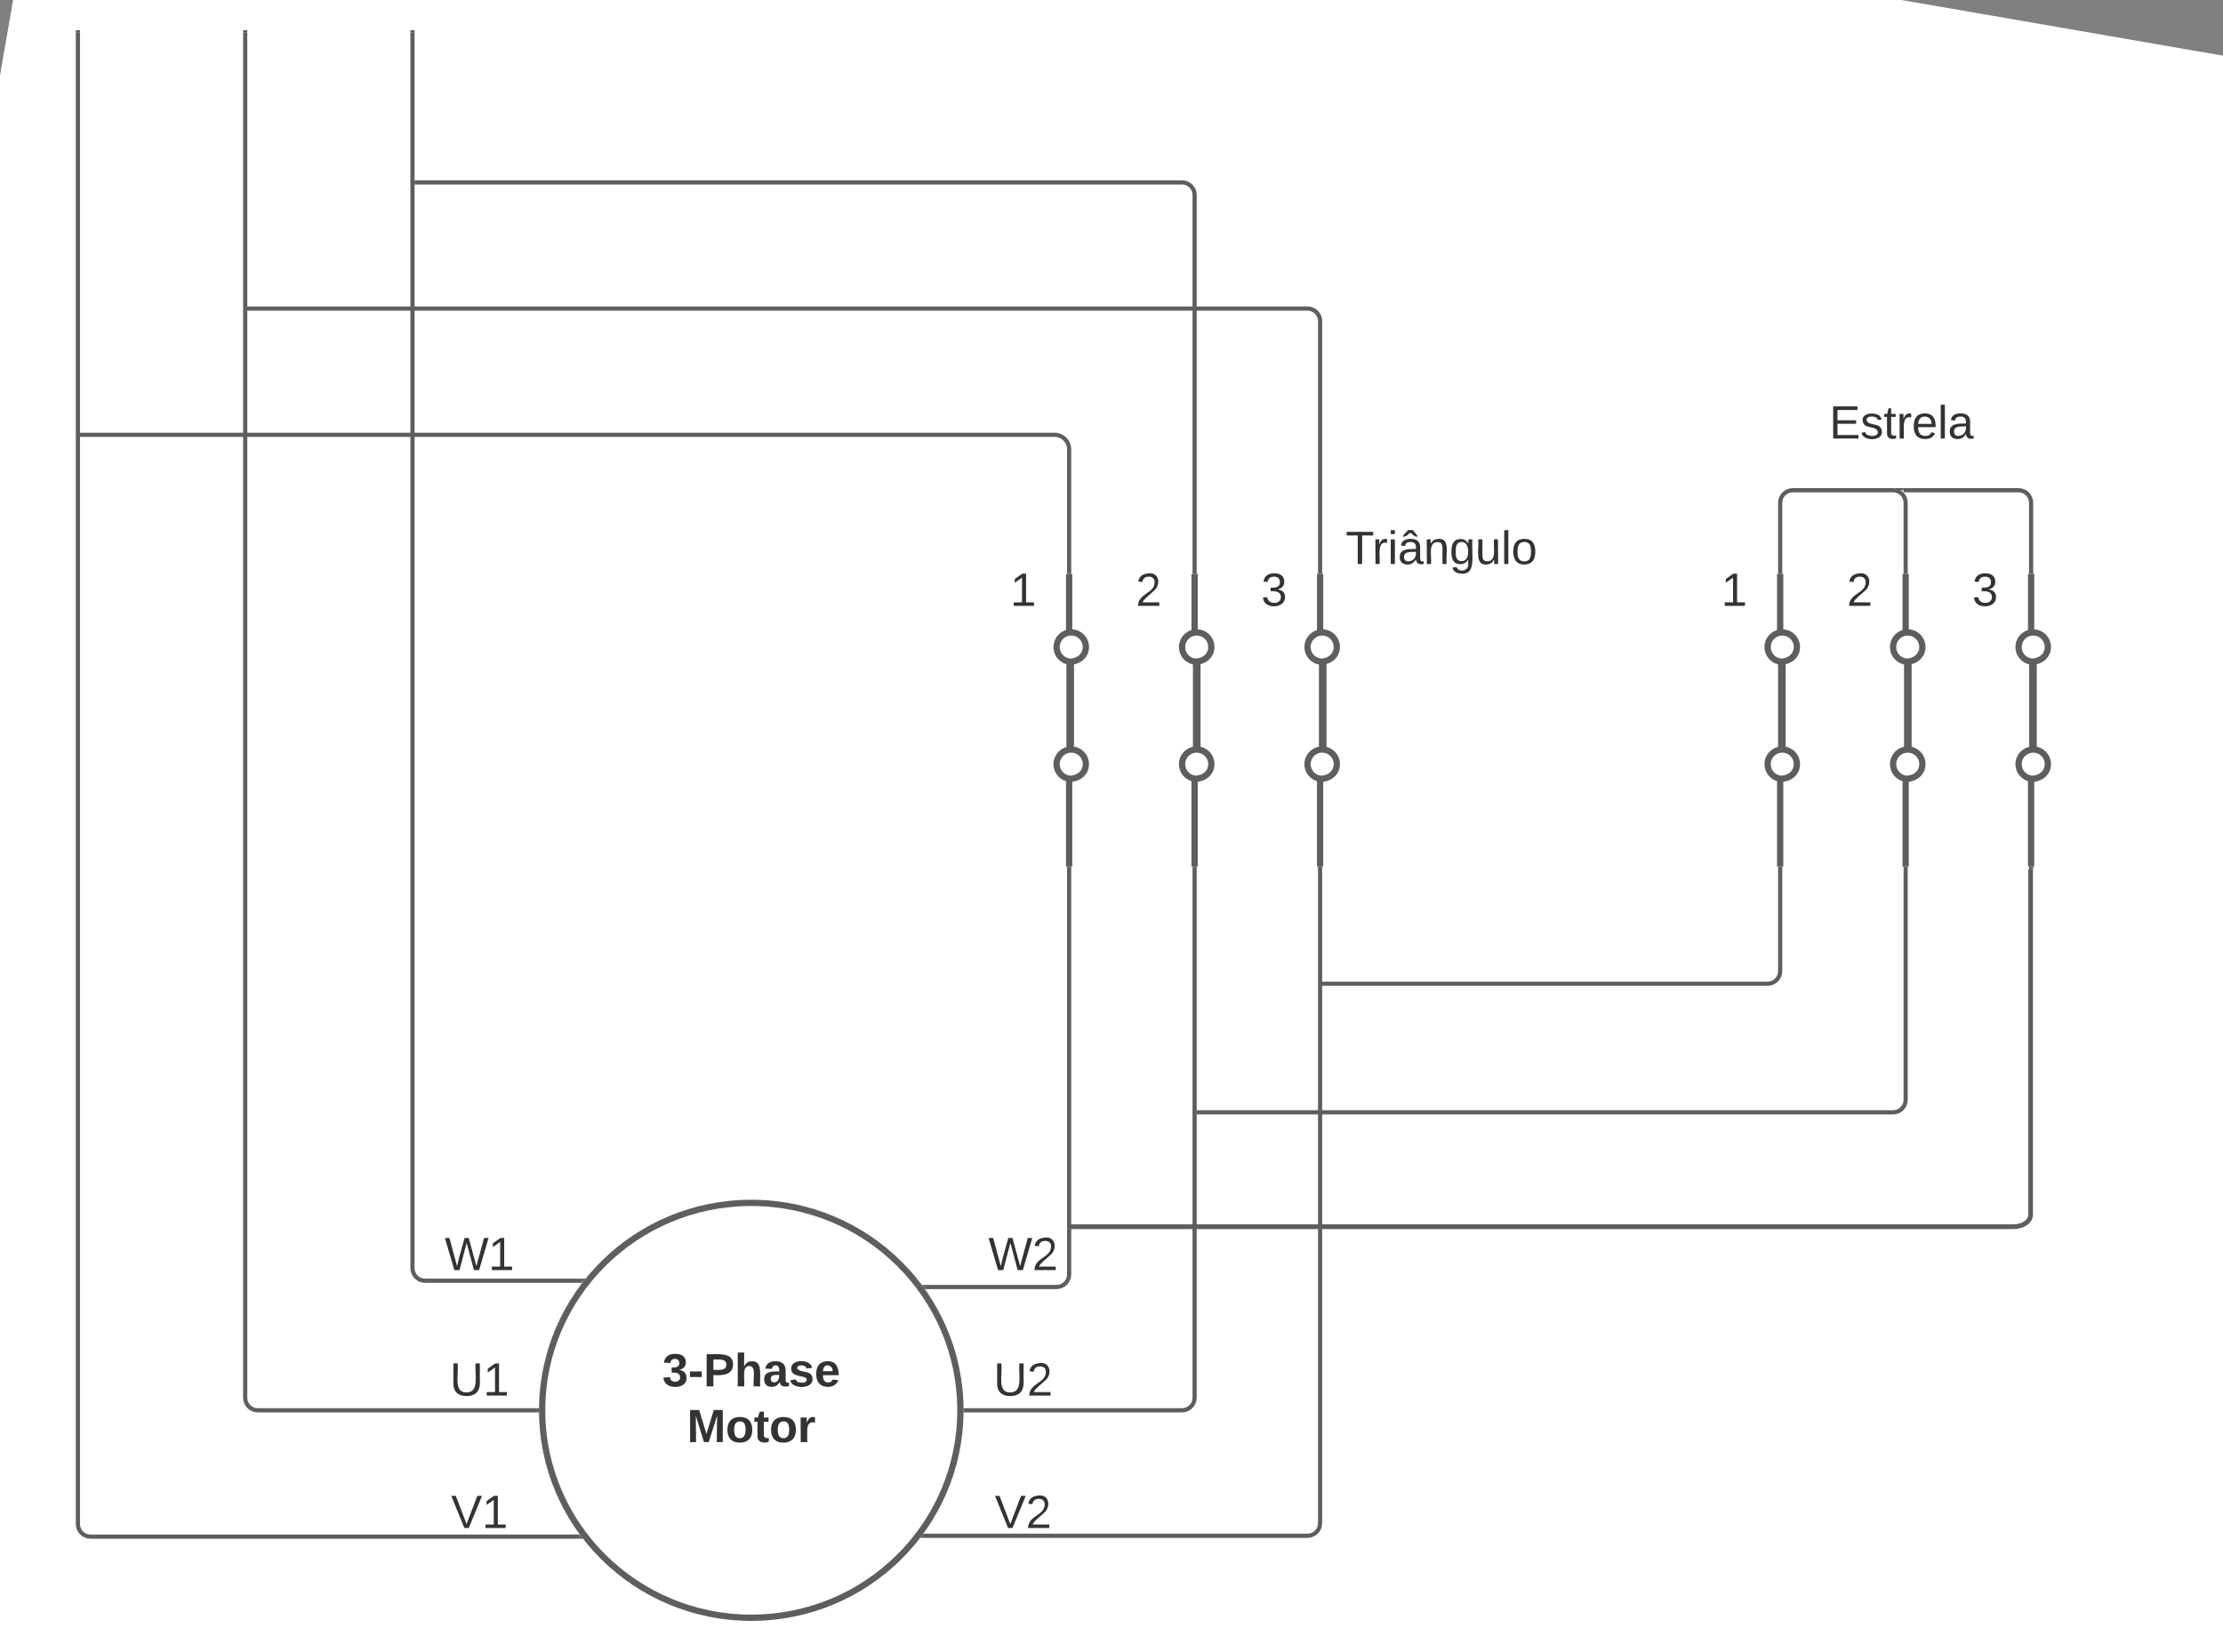 <?xml version="1.0" encoding="UTF-8" standalone="no"?>
<svg
   xmlns:lucid="lucid"
   xmlns:dc="http://purl.org/dc/elements/1.1/"
   xmlns:cc="http://creativecommons.org/ns#"
   xmlns:rdf="http://www.w3.org/1999/02/22-rdf-syntax-ns#"
   xmlns:svg="http://www.w3.org/2000/svg"
   xmlns="http://www.w3.org/2000/svg"
   xmlns:xlink="http://www.w3.org/1999/xlink"
   xmlns:sodipodi="http://sodipodi.sourceforge.net/DTD/sodipodi-0.dtd"
   xmlns:inkscape="http://www.inkscape.org/namespaces/inkscape"
   width="1063"
   height="790.2"
   version="1.1"
   id="svg292"
   sodipodi:docname="star_delta.svg"
   inkscape:version="1.0.1 (3bc2e813f5, 2020-09-07)">
  <rect width="100%" height="100%" fill="#808080" stroke="none"/>
  <style
     id="style2">&quot;padding: 50px&quot;</style>
  <defs
     id="defs296" />
  <sodipodi:namedview
     pagecolor="#ffffff"
     bordercolor="#666666"
     borderopacity="1"
     objecttolerance="10"
     gridtolerance="10"
     guidetolerance="10"
     inkscape:pageopacity="0"
     inkscape:pageshadow="2"
     inkscape:window-width="807"
     inkscape:window-height="728"
     id="namedview294"
     showgrid="false"
     inkscape:zoom="0.68084028"
     inkscape:cx="405.09679"
     inkscape:cy="377.36383"
     inkscape:window-x="547"
     inkscape:window-y="0"
     inkscape:window-maximized="0"
     inkscape:current-layer="g290"
     inkscape:document-rotation="0" />
  <g
     transform="translate(-490.753,-45.558)"
     lucid:page-tab-id="0_0"
     id="g290">
    <path
       d="M 523.272,-106.182 2366.27,212.808 2140.603,1516.622 297.605,1197.633 Z"
       fill="#ffffff"
       id="path10"
       style="stroke-width:1" />
    <path
       d="m 950,720 c 0,54.8 -44.77,99.2 -100,99.2 -55.23,0 -100,-44.4 -100,-99.2 0,-54.8 44.77,-99.2 100,-99.2 55.23,0 100,44.4 100,99.2 z"
       stroke="#5e5e5e"
       stroke-width="3"
       fill="#ffffff"
       id="path12" />
    <use
       xlink:href="#a"
       transform="translate(807.469,708.547)"
       id="use14"
       x="0"
       y="0"
       width="100%"
       height="100%" />
    <use
       xlink:href="#b"
       transform="translate(819.259,735.213)"
       id="use16"
       x="0"
       y="0"
       width="100%"
       height="100%" />
    <path
       d="M 767.8,780.4 H 534 c -3.3,0 -6,-2.7 -6,-6 V 61"
       stroke="#5e5e5e"
       stroke-width="2"
       fill="none"
       id="path18" />
    <path
       d="m 769.56,781.4 h -1.78 v -2 h 0.27 z"
       fill="#5e5e5e"
       id="path20" />
    <path
       d="M 528,61.03 V 60 M 747.5,720 H 614 c -3.3,0 -6,-2.7 -6,-6 V 61"
       stroke="#5e5e5e"
       stroke-width="2"
       fill="none"
       id="path22" />
    <path
       d="m 748.5,720 v 1 h -1.03 v -2 h 1.05 z"
       fill="#5e5e5e"
       id="path24" />
    <path
       d="M 608,61.03 V 60 M 769.03,658.03 H 694 c -3.3,0 -6,-2.7 -6,-6 V 61"
       stroke="#5e5e5e"
       stroke-width="2"
       fill="none"
       id="path26" />
    <path
       d="M 769.22,659.03 H 769 v -2 h 1.83 z"
       fill="#5e5e5e"
       id="path28" />
    <path
       d="M 688,61.03 V 60"
       stroke="#5e5e5e"
       stroke-width="2"
       fill="none"
       id="path30" />
    <path
       d="M 960,460 V 320 h 60 v 140 z"
       fill="none"
       id="path32" />
    <path
       d="m 1002,460 v -42 c 4.87,0 8,-3.13 8,-7 0,-3.87 -3.13,-7 -7,-7 -3.87,0 -7,3.13 -7,7 0,3.87 3.13,7 7,7 m -1,-56 c 4.87,0 8,-3.13 8,-7 0,-3.87 -3.13,-7 -7,-7 -3.87,0 -7,3.13 -7,7 0,3.87 3.13,7 7,7 m -1,-14 v -28"
       stroke="#5e5e5e"
       stroke-width="3"
       fill="#ffffff"
       id="path34"
       sodipodi:nodetypes="ccsssccsssccc"
       inkscape:label="path34" />
    <path
       d="M 1020,460 V 320 h 60 v 140 z"
       fill="none"
       id="path36" />
    <path
       d="m 1062,460 v -42 c 4.87,0 8,-3.13 8,-7 0,-3.87 -3.13,-7 -7,-7 -3.87,0 -7,3.13 -7,7 0,3.87 3.13,7 7,7 m -1,-56 c 4.87,0 8,-3.13 8,-7 0,-3.87 -3.13,-7 -7,-7 -3.87,0 -7,3.13 -7,7 0,3.87 3.13,7 7,7 m -1,-14 v -28"
       stroke="#5e5e5e"
       stroke-width="3"
       fill="#ffffff"
       id="path38"
       sodipodi:nodetypes="ccsssccsssccc" />
    <path
       d="M 1080,460 V 320 h 60 v 140 z"
       fill="none"
       id="path40" />
    <path
       d="m 1122,460 v -42 c 4.87,0 8,-3.13 8,-7 0,-3.87 -3.13,-7 -7,-7 -3.87,0 -7,3.13 -7,7 0,3.87 3.13,7 7,7 m -1,-56 c 4.87,0 8,-3.13 8,-7 0,-3.87 -3.13,-7 -7,-7 -3.87,0 -7,3.13 -7,7 0,3.87 3.13,7 7,7 m -1,-14 v -28"
       stroke="#5e5e5e"
       stroke-width="3"
       fill="#ffffff"
       id="path42"
       sodipodi:nodetypes="ccsssccsssccc" />
    <path
       d="m 1002,461 v 194.03 c 0,3.3 -2.7,6 -6,6 h -62.74"
       stroke="#5e5e5e"
       stroke-width="2"
       fill="none"
       id="path44" />
    <path
       d="m 1003,461.03 h -2 V 460 h 2 z m -69.7,201 H 933 l -0.16,-0.23 -1.33,-1.77 h 1.8 z"
       fill="#5e5e5e"
       id="path46" />
    <path
       d="m 1002,319 v -58.52 c 0,-3.87 -3.13,-7 -7,-7 H 529"
       stroke="#5e5e5e"
       stroke-width="2"
       fill="none"
       id="path48" />
    <path
       d="m 1003,320 h -2 v -1.03 h 2 z"
       fill="#5e5e5e"
       id="path50" />
    <path
       d="M 529.03,253.48 H 528 M 1062,461 v 253 c 0,3.3 -2.7,6 -6,6 H 952.5"
       stroke="#5e5e5e"
       stroke-width="2"
       fill="none"
       id="path52" />
    <path
       d="m 1063,461.03 h -2 V 460 h 2 z M 952.53,721 h -1.05 l 0.02,-1 v -1 h 1.03 z"
       fill="#5e5e5e"
       id="path54" />
    <path
       d="M 1062,319 V 138.8 c 0,-3.32 -2.7,-6 -6,-6 H 689"
       stroke="#5e5e5e"
       stroke-width="2"
       fill="none"
       id="path56" />
    <path
       d="m 1063,320 h -2 v -1.03 h 2 z"
       fill="#5e5e5e"
       id="path58" />
    <path
       d="M 689.03,132.8 H 688 M 932.5,780 H 1116 c 3.3,0 6,-2.68 6,-6 V 461"
       stroke="#5e5e5e"
       stroke-width="2"
       fill="none"
       id="path60" />
    <path
       d="m 932.53,781 h -1.78 l 0.34,-0.42 1.12,-1.57 h 0.3 z M 1123,461.03 h -2 V 460 h 2 z"
       fill="#5e5e5e"
       id="path62" />
    <path
       d="M 1122,319 V 199.12 c 0,-3.3 -2.7,-6 -6,-6 H 609"
       stroke="#5e5e5e"
       stroke-width="2"
       fill="none"
       id="path64" />
    <path
       d="m 1123,320 h -2 v -1.03 h 2 z"
       fill="#5e5e5e"
       id="path66" />
    <path
       d="M 609.03,193.12 H 608"
       stroke="#5e5e5e"
       stroke-width="2"
       fill="none"
       id="path68" />
    <path
       d="M 1300,460 V 320 h 60 v 140 z"
       fill="none"
       id="path70" />
    <path
       d="m 1342,460 v -42 c 4.87,0 8,-3.13 8,-7 0,-3.87 -3.13,-7 -7,-7 -3.87,0 -7,3.13 -7,7 0,3.87 3.13,7 7,7 m -1,-56 c 4.87,0 8,-3.13 8,-7 0,-3.87 -3.13,-7 -7,-7 -3.87,0 -7,3.13 -7,7 0,3.87 3.13,7 7,7 m -1,-14 v -28"
       stroke="#5e5e5e"
       stroke-width="3"
       fill="#ffffff"
       id="path72"
       sodipodi:nodetypes="ccsssccsssccc" />
    <path
       d="M 1360,460 V 320 h 60 v 140 z"
       fill="none"
       id="path74" />
    <path
       d="m 1402,460 v -42 c 4.87,0 8,-3.13 8,-7 0,-3.87 -3.13,-7 -7,-7 -3.87,0 -7,3.13 -7,7 0,3.87 3.13,7 7,7 m -1,-56 c 4.87,0 8,-3.13 8,-7 0,-3.87 -3.13,-7 -7,-7 -3.87,0 -7,3.13 -7,7 0,3.87 3.13,7 7,7 m -1,-14 v -28"
       stroke="#5e5e5e"
       stroke-width="3"
       fill="#ffffff"
       id="path76"
       sodipodi:nodetypes="ccsssccsssccc" />
    <path
       d="M 1420,460 V 320 h 60 v 140 z"
       fill="none"
       id="path78" />
    <path
       d="m 1462,460 v -42 c 4.87,0 8,-3.13 8,-7 0,-3.87 -3.13,-7 -7,-7 -3.87,0 -7,3.13 -7,7 0,3.87 3.13,7 7,7 m -1,-56 c 4.87,0 8,-3.13 8,-7 0,-3.87 -3.13,-7 -7,-7 -3.87,0 -7,3.13 -7,7 0,3.87 3.13,7 7,7 m -1,-14 v -28"
       stroke="#5e5e5e"
       stroke-width="3"
       fill="#ffffff"
       id="path80"
       sodipodi:nodetypes="ccsssccsssccc" />
    <path
       d="m 1461.757,461.098 v 165.433 c 0,3.111 -3.658,5.656 -8.129,5.656 h -451.18"
       stroke="#5e5e5e"
       stroke-width="2.26"
       fill="none"
       id="path82" />
    <path
       d="m 1463,461.03 h -2 V 460 h 2 z"
       fill="#5e5e5e"
       id="path84" />
    <path
       d="M 1123.03,642.5 H 1122 M 1402,461 v 110.5 c 0,3.3 -2.7,6 -6,6 H 1063"
       stroke="#5e5e5e"
       stroke-width="2"
       fill="none"
       id="path86" />
    <path
       d="m 1403,461.03 h -2 V 460 h 2 z"
       fill="#5e5e5e"
       id="path88" />
    <path
       d="m 1342,461 v 49 c 0,3.3 -2.7,6 -5.999,6 H 1123.03"
       stroke="#5e5e5e"
       stroke-width="2"
       fill="none"
       id="path90"
       sodipodi:nodetypes="cssc" />
    <path
       d="m 1343,461.03 h -2 V 460 h 2 z"
       fill="#5e5e5e"
       id="path92" />
    <path
       d="M 1123.03,516 H 1122 m 220,-197 v -33 c 0,-3.3 2.7,-6 6,-6 h 48 c 3.3,0 6,2.7 6,6 v 33"
       stroke="#5e5e5e"
       stroke-width="2"
       fill="none"
       id="path94" />
    <path
       d="m 1343,320 h -2 v -1.03 h 2 z m 60,0 h -2 v -1.03 h 2 z"
       fill="#5e5e5e"
       id="path96" />
    <path
       d="m 1462,319 v -33 c 0,-3.3 -2.7,-6 -6,-6 h -55"
       stroke="#5e5e5e"
       stroke-width="2"
       fill="none"
       id="path98" />
    <path
       d="m 1463,320 h -2 v -1.03 h 2 z m -61.97,-40 H 1397 v -1 h 4.03 z"
       fill="#5e5e5e"
       id="path100" />
    <path
       d="m 600,622.67 c 0,-3.32 2.7,-6 6,-6 h 228 c 3.3,0 6,2.68 6,6 V 674 c 0,3.3 -2.7,6 -6,6 H 606 c -3.3,0 -6,-2.7 -6,-6 z"
       stroke="#000000"
       stroke-opacity="0"
       stroke-width="3"
       fill="#ffffff"
       fill-opacity="0"
       id="path102" />
    <use
       xlink:href="#c"
       transform="translate(703.364,652.944)"
       id="use104"
       x="0"
       y="0"
       width="100%"
       height="100%" />
    <path
       d="m 600,682.67 c 0,-3.32 2.7,-6 6,-6 h 228 c 3.3,0 6,2.68 6,6 V 734 c 0,3.3 -2.7,6 -6,6 H 606 c -3.3,0 -6,-2.7 -6,-6 z"
       stroke="#000000"
       stroke-opacity="0"
       stroke-width="3"
       fill="#ffffff"
       fill-opacity="0"
       id="path106" />
    <use
       xlink:href="#d"
       transform="translate(705.833,712.944)"
       id="use108"
       x="0"
       y="0"
       width="100%"
       height="100%" />
    <path
       d="m 600,746 c 0,-3.3 2.7,-6 6,-6 h 228 c 3.3,0 6,2.7 6,6 v 51.33 c 0,3.32 -2.7,6 -6,6 H 606 c -3.3,0 -6,-2.68 -6,-6 z"
       stroke="#000000"
       stroke-opacity="0"
       stroke-width="3"
       fill="#ffffff"
       fill-opacity="0"
       id="path110" />
    <use
       xlink:href="#e"
       transform="translate(706.42,776.278)"
       id="use112"
       x="0"
       y="0"
       width="100%"
       height="100%" />
    <path
       d="m 860,622.67 c 0,-3.32 2.7,-6 6,-6 h 228 c 3.3,0 6,2.68 6,6 V 674 c 0,3.3 -2.7,6 -6,6 H 866 c -3.3,0 -6,-2.7 -6,-6 z"
       stroke="#000000"
       stroke-opacity="0"
       stroke-width="3"
       fill="#ffffff"
       fill-opacity="0"
       id="path114" />
    <use
       xlink:href="#f"
       transform="translate(963.364,652.944)"
       id="use116"
       x="0"
       y="0"
       width="100%"
       height="100%" />
    <path
       d="m 860,682.67 c 0,-3.32 2.7,-6 6,-6 h 228 c 3.3,0 6,2.68 6,6 V 734 c 0,3.3 -2.7,6 -6,6 H 866 c -3.3,0 -6,-2.7 -6,-6 z"
       stroke="#000000"
       stroke-opacity="0"
       stroke-width="3"
       fill="#ffffff"
       fill-opacity="0"
       id="path118" />
    <use
       xlink:href="#g"
       transform="translate(965.833,712.944)"
       id="use120"
       x="0"
       y="0"
       width="100%"
       height="100%" />
    <path
       d="m 860,746 c 0,-3.3 2.7,-6 6,-6 h 228 c 3.3,0 6,2.7 6,6 v 51.33 c 0,3.32 -2.7,6 -6,6 H 866 c -3.3,0 -6,-2.68 -6,-6 z"
       stroke="#000000"
       stroke-opacity="0"
       stroke-width="3"
       fill="#ffffff"
       fill-opacity="0"
       id="path122" />
    <use
       xlink:href="#h"
       transform="translate(966.42,776.278)"
       id="use124"
       x="0"
       y="0"
       width="100%"
       height="100%" />
    <path
       d="m 1200,306 c 0,-3.3 2.7,-6 6,-6 h 228 c 3.3,0 6,2.7 6,6 v 48 c 0,3.3 -2.7,6 -6,6 h -228 c -3.3,0 -6,-2.7 -6,-6 z"
       stroke="#000000"
       stroke-opacity="0"
       stroke-width="3"
       fill="#ffffff"
       fill-opacity="0"
       id="path126" />
    <use
       xlink:href="#i"
       transform="translate(1313.827,335.278)"
       id="use128"
       x="0"
       y="0"
       width="100%"
       height="100%" />
    <path
       d="m 1260,306 c 0,-3.3 2.7,-6 6,-6 h 228 c 3.3,0 6,2.7 6,6 v 48 c 0,3.3 -2.7,6 -6,6 h -228 c -3.3,0 -6,-2.7 -6,-6 z"
       stroke="#000000"
       stroke-opacity="0"
       stroke-width="3"
       fill="#ffffff"
       fill-opacity="0"
       id="path130" />
    <use
       xlink:href="#j"
       transform="translate(1373.827,335.278)"
       id="use132"
       x="0"
       y="0"
       width="100%"
       height="100%" />
    <path
       d="m 1320,306 c 0,-3.3 2.7,-6 6,-6 h 228 c 3.3,0 6,2.7 6,6 v 48 c 0,3.3 -2.7,6 -6,6 h -228 c -3.3,0 -6,-2.7 -6,-6 z"
       stroke="#000000"
       stroke-opacity="0"
       stroke-width="3"
       fill="#ffffff"
       fill-opacity="0"
       id="path134" />
    <use
       xlink:href="#k"
       transform="translate(1433.827,335.278)"
       id="use136"
       x="0"
       y="0"
       width="100%"
       height="100%" />
    <path
       d="m 1280,226 c 0,-3.3 2.7,-6 6,-6 h 228 c 3.3,0 6,2.7 6,6 v 48 c 0,3.3 -2.7,6 -6,6 h -228 c -3.3,0 -6,-2.7 -6,-6 z"
       stroke="#000000"
       stroke-opacity="0"
       stroke-width="3"
       fill="#ffffff"
       fill-opacity="0"
       id="path138" />
    <use
       xlink:href="#l"
       transform="translate(1365.494,255.278)"
       id="use140"
       x="0"
       y="0"
       width="100%"
       height="100%" />
    <path
       d="m 1060,286 c 0,-3.3 2.7,-6 6,-6 h 228 c 3.3,0 6,2.7 6,6 v 48 c 0,3.3 -2.7,6 -6,6 h -228 c -3.3,0 -6,-2.7 -6,-6 z"
       stroke="#000000"
       stroke-opacity="0"
       stroke-width="3"
       fill="#ffffff"
       fill-opacity="0"
       id="path142" />
    <use
       xlink:href="#m"
       transform="translate(1134.228,315.278)"
       id="use144"
       x="0"
       y="0"
       width="100%"
       height="100%" />
    <path
       d="m 860,306 c 0,-3.3 2.7,-6 6,-6 h 228 c 3.3,0 6,2.7 6,6 v 48 c 0,3.3 -2.7,6 -6,6 H 866 c -3.3,0 -6,-2.7 -6,-6 z"
       stroke="#000000"
       stroke-opacity="0"
       stroke-width="3"
       fill="#ffffff"
       fill-opacity="0"
       id="path146" />
    <g
       id="g150">
      <use
         xlink:href="#i"
         transform="translate(973.827,335.278)"
         id="use148"
         x="0"
         y="0"
         width="100%"
         height="100%" />
    </g>
    <path
       d="m 980,306 c 0,-3.3 2.7,-6 6,-6 h 228 c 3.3,0 6,2.7 6,6 v 48 c 0,3.3 -2.7,6 -6,6 H 986 c -3.3,0 -6,-2.7 -6,-6 z"
       stroke="#000000"
       stroke-opacity="0"
       stroke-width="3"
       fill="#ffffff"
       fill-opacity="0"
       id="path152" />
    <g
       id="g156">
      <use
         xlink:href="#k"
         transform="translate(1093.827,335.278)"
         id="use154"
         x="0"
         y="0"
         width="100%"
         height="100%" />
    </g>
    <path
       d="m 920,306 c 0,-3.3 2.7,-6 6,-6 h 228 c 3.3,0 6,2.7 6,6 v 48 c 0,3.3 -2.7,6 -6,6 H 926 c -3.3,0 -6,-2.7 -6,-6 z"
       stroke="#000000"
       stroke-opacity="0"
       stroke-width="3"
       fill="#ffffff"
       fill-opacity="0"
       id="path158" />
    <g
       id="g162">
      <use
         xlink:href="#j"
         transform="translate(1033.827,335.278)"
         id="use160"
         x="0"
         y="0"
         width="100%"
         height="100%" />
    </g>
    <defs
       id="defs288">
      <path
         fill="#333333"
         d="m 128,-127 c 34,4 56,21 59,58 7,91 -148,94 -172,28 -4,-9 -6,-17 -7,-26 l 51,-5 c 1,24 16,35 40,36 23,0 39,-12 38,-36 -1,-31 -31,-36 -65,-34 v -40 c 32,2 59,-3 59,-33 0,-20 -13,-33 -34,-33 -21,0 -33,13 -35,32 l -50,-3 c 6,-44 37,-68 86,-68 50,0 83,20 83,66 0,35 -22,52 -53,58"
         id="n" />
      <path
         fill="#333333"
         d="m 14,-72 v -43 h 91 v 43 H 14"
         id="o" />
      <path
         fill="#333333"
         d="m 24,-248 c 93,1 206,-16 204,79 -1,75 -69,88 -152,82 V 0 H 24 Z m 52,121 c 47,0 100,7 100,-41 0,-47 -54,-39 -100,-39 v 80"
         id="p" />
      <path
         fill="#333333"
         d="M 114,-157 C 55,-157 80,-60 75,0 H 25 v -261 h 50 l -1,109 c 12,-26 28,-41 61,-42 86,-1 58,113 63,194 h -50 c -7,-57 23,-157 -34,-157"
         id="q" />
      <path
         fill="#333333"
         d="M 133,-34 C 117,-15 103,5 69,4 32,3 11,-16 11,-54 c -1,-60 55,-63 116,-61 1,-26 -3,-47 -28,-47 -18,1 -26,9 -28,27 l -52,-2 c 7,-38 36,-58 82,-57 46,1 74,22 75,68 l 1,82 c -1,14 12,18 25,15 v 27 c -30,8 -71,5 -69,-32 z m -48,3 c 29,0 43,-24 42,-57 -32,0 -66,-3 -65,30 0,17 8,27 23,27"
         id="r" />
      <path
         fill="#333333"
         d="m 137,-138 c 1,-29 -70,-34 -71,-4 15,46 118,7 119,86 1,83 -164,76 -172,9 l 43,-7 c 4,19 20,25 44,25 33,8 57,-30 24,-41 -43,-14 -102,-11 -104,-66 -2,-80 154,-74 161,-7"
         id="s" />
      <path
         fill="#333333"
         d="M 185,-48 C 172,-18 148,5 103,4 43,2 14,-33 14,-96 c 0,-63 30,-98 90,-98 62,0 83,45 84,108 H 66 c 0,31 8,55 39,56 18,0 30,-7 34,-22 z m -45,-69 c 5,-46 -57,-63 -70,-21 -2,6 -4,13 -4,21 h 74"
         id="t" />
      <g
         id="a">
        <use
           transform="scale(0.062)"
           xlink:href="#n"
           id="use171"
           x="0"
           y="0"
           width="100%"
           height="100%" />
        <use
           transform="matrix(0.062,0,0,0.062,12.346,0)"
           xlink:href="#o"
           id="use173"
           x="0"
           y="0"
           width="100%"
           height="100%" />
        <use
           transform="matrix(0.062,0,0,0.062,19.691,0)"
           xlink:href="#p"
           id="use175"
           x="0"
           y="0"
           width="100%"
           height="100%" />
        <use
           transform="matrix(0.062,0,0,0.062,34.506,0)"
           xlink:href="#q"
           id="use177"
           x="0"
           y="0"
           width="100%"
           height="100%" />
        <use
           transform="matrix(0.062,0,0,0.062,48.025,0)"
           xlink:href="#r"
           id="use179"
           x="0"
           y="0"
           width="100%"
           height="100%" />
        <use
           transform="matrix(0.062,0,0,0.062,60.37,0)"
           xlink:href="#s"
           id="use181"
           x="0"
           y="0"
           width="100%"
           height="100%" />
        <use
           transform="matrix(0.062,0,0,0.062,72.716,0)"
           xlink:href="#t"
           id="use183"
           x="0"
           y="0"
           width="100%"
           height="100%" />
      </g>
      <path
         fill="#333333"
         d="M 230,0 232,-204 168,0 H 131 L 68,-204 70,0 H 24 v -248 h 70 l 56,185 57,-185 h 69 V 0 h -46"
         id="u" />
      <path
         fill="#333333"
         d="m 110,-194 c 64,0 96,36 96,99 0,64 -35,99 -97,99 -61,0 -95,-36 -95,-99 0,-62 34,-99 96,-99 z m -1,164 c 35,0 45,-28 45,-65 0,-40 -10,-65 -43,-65 -34,0 -45,26 -45,65 0,36 10,65 43,65"
         id="v" />
      <path
         fill="#333333"
         d="M 115,-3 C 79,11 28,4 28,-45 V -157 H 4 v -33 h 27 l 15,-45 h 31 v 45 h 36 v 33 H 77 v 99 c -1,23 16,31 38,25 v 30"
         id="w" />
      <path
         fill="#333333"
         d="m 135,-150 c -39,-12 -60,13 -60,57 V 0 H 25 l -1,-190 h 47 c 2,13 -1,29 3,40 6,-28 27,-53 61,-41 v 41"
         id="x" />
      <g
         id="b">
        <use
           transform="scale(0.062)"
           xlink:href="#u"
           id="use190"
           x="0"
           y="0"
           width="100%"
           height="100%" />
        <use
           transform="matrix(0.062,0,0,0.062,18.457,0)"
           xlink:href="#v"
           id="use192"
           x="0"
           y="0"
           width="100%"
           height="100%" />
        <use
           transform="matrix(0.062,0,0,0.062,31.975,0)"
           xlink:href="#w"
           id="use194"
           x="0"
           y="0"
           width="100%"
           height="100%" />
        <use
           transform="matrix(0.062,0,0,0.062,39.321,0)"
           xlink:href="#v"
           id="use196"
           x="0"
           y="0"
           width="100%"
           height="100%" />
        <use
           transform="matrix(0.062,0,0,0.062,52.84,0)"
           xlink:href="#x"
           id="use198"
           x="0"
           y="0"
           width="100%"
           height="100%" />
      </g>
      <path
         fill="#333333"
         d="M 266,0 H 226 L 170,-210 115,0 H 75 L 2,-248 h 35 l 59,218 15,-64 43,-154 h 32 l 59,218 59,-218 h 35"
         id="y" />
      <path
         fill="#333333"
         d="m 27,0 v -27 h 64 v -190 l -56,39 v -29 l 58,-41 h 29 v 221 h 61 V 0 H 27"
         id="z" />
      <g
         id="c">
        <use
           transform="scale(0.062)"
           xlink:href="#y"
           id="use203"
           x="0"
           y="0"
           width="100%"
           height="100%" />
        <use
           transform="matrix(0.062,0,0,0.062,20.926,0)"
           xlink:href="#z"
           id="use205"
           x="0"
           y="0"
           width="100%"
           height="100%" />
      </g>
      <path
         fill="#333333"
         d="M 232,-93 C 231,-28 192,4 128,4 67,4 28,-28 28,-90 v -158 h 33 c 8,89 -33,224 67,224 102,0 64,-133 71,-224 h 33 v 155"
         id="A" />
      <g
         id="d">
        <use
           transform="scale(0.062)"
           xlink:href="#A"
           id="use209"
           x="0"
           y="0"
           width="100%"
           height="100%" />
        <use
           transform="matrix(0.062,0,0,0.062,15.988,0)"
           xlink:href="#z"
           id="use211"
           x="0"
           y="0"
           width="100%"
           height="100%" />
      </g>
      <path
         fill="#333333"
         d="M 137,0 H 103 L 2,-248 h 35 l 83,218 83,-218 h 36"
         id="B" />
      <g
         id="e">
        <use
           transform="scale(0.062)"
           xlink:href="#B"
           id="use215"
           x="0"
           y="0"
           width="100%"
           height="100%" />
        <use
           transform="matrix(0.062,0,0,0.062,14.815,0)"
           xlink:href="#z"
           id="use217"
           x="0"
           y="0"
           width="100%"
           height="100%" />
      </g>
      <path
         fill="#333333"
         d="m 101,-251 c 82,-7 93,87 43,132 L 82,-64 C 71,-53 59,-42 53,-27 H 182 V 0 H 18 c 2,-99 128,-94 128,-182 0,-28 -16,-43 -45,-43 -29,0 -46,15 -49,41 l -32,-3 c 6,-41 34,-60 81,-64"
         id="C" />
      <g
         id="f">
        <use
           transform="scale(0.062)"
           xlink:href="#y"
           id="use221"
           x="0"
           y="0"
           width="100%"
           height="100%" />
        <use
           transform="matrix(0.062,0,0,0.062,20.926,0)"
           xlink:href="#C"
           id="use223"
           x="0"
           y="0"
           width="100%"
           height="100%" />
      </g>
      <g
         id="g">
        <use
           transform="scale(0.062)"
           xlink:href="#A"
           id="use226"
           x="0"
           y="0"
           width="100%"
           height="100%" />
        <use
           transform="matrix(0.062,0,0,0.062,15.988,0)"
           xlink:href="#C"
           id="use228"
           x="0"
           y="0"
           width="100%"
           height="100%" />
      </g>
      <g
         id="h">
        <use
           transform="scale(0.062)"
           xlink:href="#B"
           id="use231"
           x="0"
           y="0"
           width="100%"
           height="100%" />
        <use
           transform="matrix(0.062,0,0,0.062,14.815,0)"
           xlink:href="#C"
           id="use233"
           x="0"
           y="0"
           width="100%"
           height="100%" />
      </g>
      <use
         transform="scale(0.062)"
         xlink:href="#z"
         id="i"
         x="0"
         y="0"
         width="100%"
         height="100%" />
      <use
         transform="scale(0.062)"
         xlink:href="#C"
         id="j"
         x="0"
         y="0"
         width="100%"
         height="100%" />
      <path
         fill="#333333"
         d="m 126,-127 c 33,6 58,20 58,59 0,88 -139,92 -164,29 -3,-8 -5,-16 -6,-25 l 32,-3 c 6,27 21,44 54,44 32,0 52,-15 52,-46 0,-38 -36,-46 -79,-43 v -28 c 39,1 72,-4 72,-42 0,-27 -17,-43 -46,-43 -28,0 -47,15 -49,41 l -32,-3 c 6,-42 35,-63 81,-64 48,-1 79,21 79,65 0,36 -21,52 -52,59"
         id="D" />
      <use
         transform="scale(0.062)"
         xlink:href="#D"
         id="k"
         x="0"
         y="0"
         width="100%"
         height="100%" />
      <path
         fill="#333333"
         d="m 30,0 v -248 h 187 v 28 H 63 v 79 h 144 v 27 H 63 v 87 H 225 V 0 H 30"
         id="E" />
      <path
         fill="#333333"
         d="m 135,-143 c -3,-34 -86,-38 -87,0 15,53 115,12 119,90 4,78 -150,74 -157,8 l 28,-5 c 4,36 97,45 98,0 -10,-56 -113,-15 -118,-90 -4,-57 82,-63 122,-42 12,7 21,19 24,35"
         id="F" />
      <path
         fill="#333333"
         d="m 59,-47 c -2,24 18,29 38,22 V -1 C 64,9 27,4 27,-40 V -167 H 5 v -23 h 24 l 9,-43 h 21 v 43 h 35 v 23 H 59 v 120"
         id="G" />
      <path
         fill="#333333"
         d="M 114,-163 C 36,-179 61,-72 57,0 H 25 l -1,-190 h 30 c 1,12 -1,29 2,39 6,-27 23,-49 58,-41 v 29"
         id="H" />
      <path
         fill="#333333"
         d="m 100,-194 c 63,0 86,42 84,106 H 49 c 0,40 14,67 53,68 26,1 43,-12 49,-29 l 28,8 C 168,-13 142,4 102,4 44,4 14,-33 15,-96 c 1,-61 26,-98 85,-98 z m 52,81 c 6,-60 -76,-77 -97,-28 -3,7 -6,17 -6,28 h 103"
         id="I" />
      <path
         fill="#333333"
         d="M 24,0 V -261 H 56 V 0 H 24"
         id="J" />
      <path
         fill="#333333"
         d="M 141,-36 C 126,-15 110,5 73,4 37,3 15,-17 15,-53 c -1,-64 63,-63 125,-63 3,-35 -9,-54 -41,-54 -24,1 -41,7 -42,31 l -33,-3 c 5,-37 33,-52 76,-52 45,0 72,20 72,64 v 82 c -1,20 7,32 28,27 V -1 C 169,8 139,-3 141,-36 Z M 48,-53 c 0,20 12,33 32,33 41,-3 63,-29 60,-74 -43,2 -92,-5 -92,41"
         id="K" />
      <g
         id="l">
        <use
           transform="scale(0.062)"
           xlink:href="#E"
           id="use247"
           x="0"
           y="0"
           width="100%"
           height="100%" />
        <use
           transform="matrix(0.062,0,0,0.062,14.815,0)"
           xlink:href="#F"
           id="use249"
           x="0"
           y="0"
           width="100%"
           height="100%" />
        <use
           transform="matrix(0.062,0,0,0.062,25.926,0)"
           xlink:href="#G"
           id="use251"
           x="0"
           y="0"
           width="100%"
           height="100%" />
        <use
           transform="matrix(0.062,0,0,0.062,32.099,0)"
           xlink:href="#H"
           id="use253"
           x="0"
           y="0"
           width="100%"
           height="100%" />
        <use
           transform="matrix(0.062,0,0,0.062,39.444,0)"
           xlink:href="#I"
           id="use255"
           x="0"
           y="0"
           width="100%"
           height="100%" />
        <use
           transform="matrix(0.062,0,0,0.062,51.79,0)"
           xlink:href="#J"
           id="use257"
           x="0"
           y="0"
           width="100%"
           height="100%" />
        <use
           transform="matrix(0.062,0,0,0.062,56.667,0)"
           xlink:href="#K"
           id="use259"
           x="0"
           y="0"
           width="100%"
           height="100%" />
      </g>
      <path
         fill="#333333"
         d="M 127,-220 V 0 H 93 V -220 H 8 v -28 h 204 v 28 h -85"
         id="L" />
      <path
         fill="#333333"
         d="m 24,-231 v -30 h 32 v 30 z M 24,0 V -190 H 56 V 0 H 24"
         id="M" />
      <path
         fill="#333333"
         d="M 141,-36 C 126,-15 110,5 73,4 37,3 15,-17 15,-53 c -1,-64 63,-63 125,-63 3,-35 -9,-54 -41,-54 -24,1 -41,7 -42,31 l -33,-3 c 5,-37 33,-52 76,-52 45,0 72,20 72,64 v 82 c -1,20 7,32 28,27 V -1 C 169,8 139,-3 141,-36 Z M 48,-53 c 0,20 12,33 32,33 41,-3 63,-29 60,-74 -43,2 -92,-5 -92,41 z m 67,-209 c 12,18 30,30 39,51 -31,2 -38,-20 -57,-30 -20,10 -27,32 -59,30 9,-22 29,-33 41,-51 h 36"
         id="N" />
      <path
         fill="#333333"
         d="m 117,-194 c 89,-4 53,116 60,194 h -32 v -121 c 0,-31 -8,-49 -39,-48 C 34,-167 62,-67 57,0 H 25 l -1,-190 h 30 c 1,10 -1,24 2,32 11,-22 29,-35 61,-36"
         id="O" />
      <path
         fill="#333333"
         d="M 177,-190 C 167,-65 218,103 67,71 44,65 29,51 23,28 L 55,23 C 70,70 155,55 144,-5 V -35 C 133,-14 115,1 83,1 29,1 15,-40 15,-95 c 0,-56 16,-97 71,-98 29,-1 48,16 59,35 1,-10 0,-23 2,-32 z M 94,-22 c 36,0 50,-32 50,-73 0,-42 -14,-75 -50,-75 -39,0 -46,34 -46,75 0,41 6,73 46,73"
         id="P" />
      <path
         fill="#333333"
         d="M 84,4 C -5,8 30,-112 23,-190 h 32 v 120 c 0,31 7,50 39,49 72,-2 45,-101 50,-169 h 31 l 1,190 h -30 c -1,-10 1,-25 -2,-33 -11,22 -28,36 -60,37"
         id="Q" />
      <path
         fill="#333333"
         d="m 100,-194 c 62,-1 85,37 85,99 1,63 -27,99 -86,99 -59,0 -83,-39 -84,-99 0,-66 28,-99 85,-99 z m -1,174 c 44,1 53,-31 53,-75 0,-43 -8,-75 -51,-75 -43,0 -53,32 -53,75 0,43 10,74 51,75"
         id="R" />
      <g
         id="m">
        <use
           transform="scale(0.062)"
           xlink:href="#L"
           id="use269"
           x="0"
           y="0"
           width="100%"
           height="100%" />
        <use
           transform="matrix(0.062,0,0,0.062,12.716,0)"
           xlink:href="#H"
           id="use271"
           x="0"
           y="0"
           width="100%"
           height="100%" />
        <use
           transform="matrix(0.062,0,0,0.062,20.062,0)"
           xlink:href="#M"
           id="use273"
           x="0"
           y="0"
           width="100%"
           height="100%" />
        <use
           transform="matrix(0.062,0,0,0.062,24.938,0)"
           xlink:href="#N"
           id="use275"
           x="0"
           y="0"
           width="100%"
           height="100%" />
        <use
           transform="matrix(0.062,0,0,0.062,37.284,0)"
           xlink:href="#O"
           id="use277"
           x="0"
           y="0"
           width="100%"
           height="100%" />
        <use
           transform="matrix(0.062,0,0,0.062,49.63,0)"
           xlink:href="#P"
           id="use279"
           x="0"
           y="0"
           width="100%"
           height="100%" />
        <use
           transform="matrix(0.062,0,0,0.062,61.975,0)"
           xlink:href="#Q"
           id="use281"
           x="0"
           y="0"
           width="100%"
           height="100%" />
        <use
           transform="matrix(0.062,0,0,0.062,74.321,0)"
           xlink:href="#J"
           id="use283"
           x="0"
           y="0"
           width="100%"
           height="100%" />
        <use
           transform="matrix(0.062,0,0,0.062,79.198,0)"
           xlink:href="#R"
           id="use285"
           x="0"
           y="0"
           width="100%"
           height="100%" />
      </g>
    </defs>
    <path
       id="delta1"
       style="opacity:1;fill:#5e5e5e;fill-opacity:1;fill-rule:evenodd;stroke-width:0.984"
       d="m 1000.696,360.627 h 3.635 v 42.723 h -3.635 z"
       inkscape:transform-center-y="-20" />
    <path
       id="delta2"
       style="opacity:1;fill:#5e5e5e;fill-opacity:1;fill-rule:evenodd;stroke-width:0.984"
       d="m 1061.193,361.476 h 3.635 v 42.723 h -3.635 z"
       inkscape:transform-center-y="-20" />
    <path
       id="delta3"
       style="opacity:1;fill:#5e5e5e;fill-opacity:1;fill-rule:evenodd;stroke-width:0.984"
       d="m 1121.43,360.957 h 3.635 v 42.723 h -3.635 z"
       inkscape:transform-center-y="-20" />
    <path
       id="star1"
       style="opacity:1;fill:#5e5e5e;fill-opacity:1;fill-rule:evenodd;stroke-width:0.984"
       d="m 1341,361.417 h 3.635 v 42.723 h -3.635 z"
       inkscape:transform-center-y="-20" />
    <path
       id="star2"
       style="opacity:1;fill:#5e5e5e;fill-opacity:1;fill-rule:evenodd;stroke-width:0.984"
       d="m 1401.22,360.683 h 3.635 v 42.723 h -3.635 z"
       inkscape:transform-center-y="-20" />
    <path
       id="star3"
       style="opacity:1;fill:#5e5e5e;fill-opacity:1;fill-rule:evenodd;stroke-width:0.984"
       d="m 1461.072,360.683 h 3.635 v 42.723 h -3.635 z"
       inkscape:transform-center-y="-20" />
  </g>
</svg>
